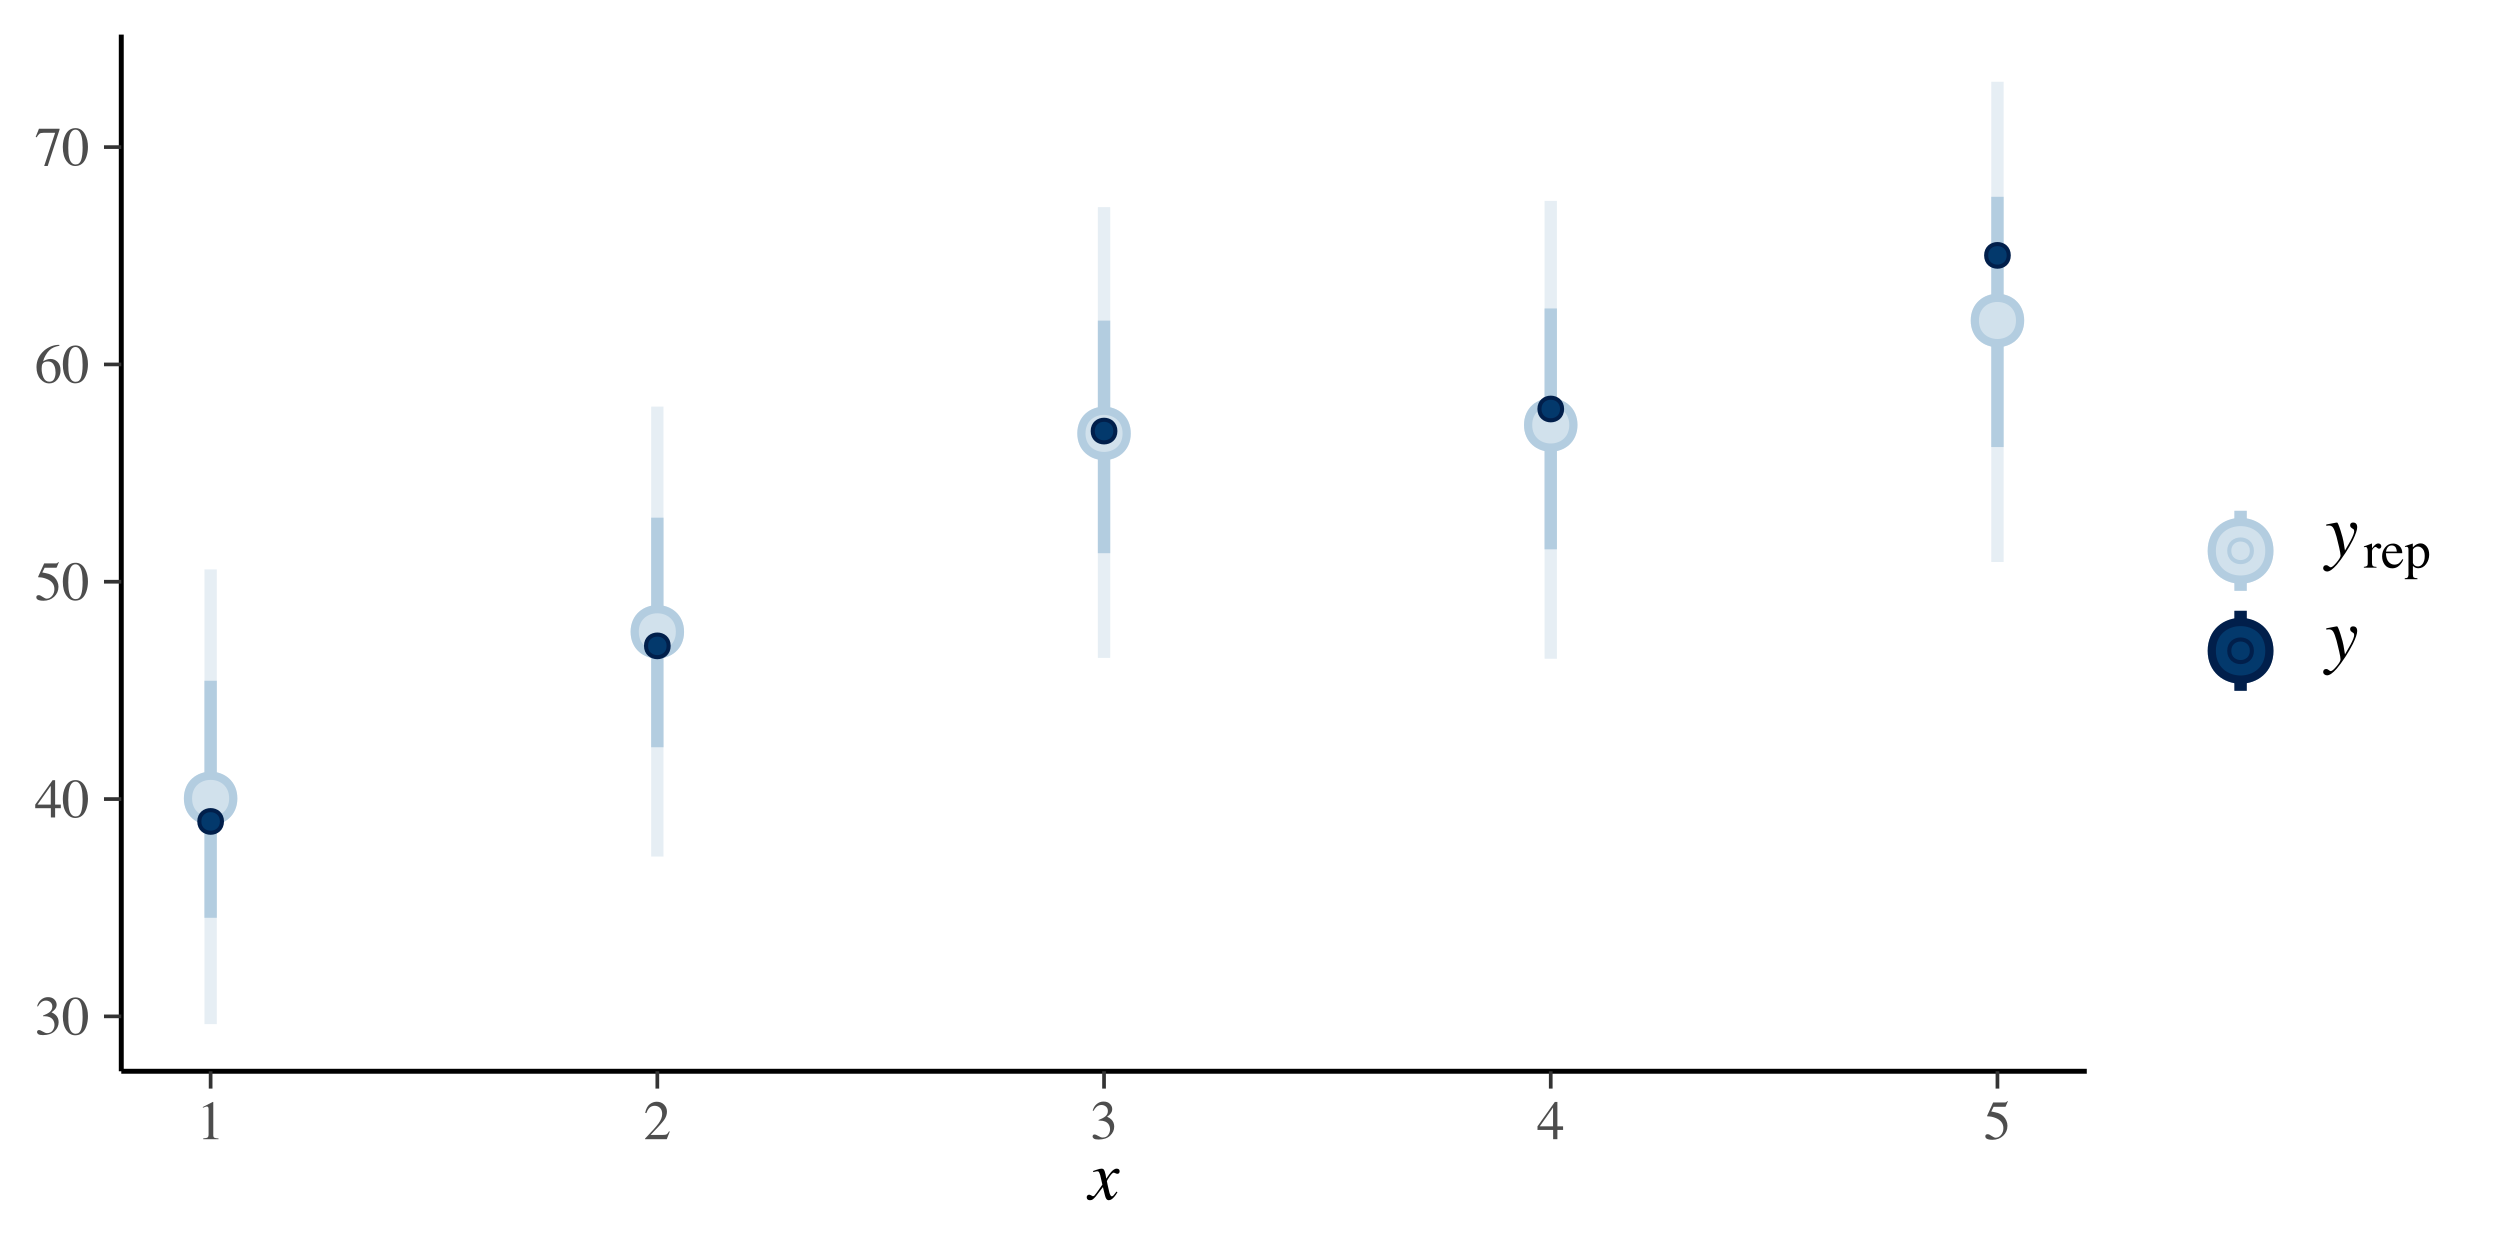 <?xml version="1.0" encoding="UTF-8"?>
<svg xmlns="http://www.w3.org/2000/svg" xmlns:xlink="http://www.w3.org/1999/xlink" width="432pt" height="216pt" viewBox="0 0 432 216" version="1.1">
<defs>
<g>
<symbol overflow="visible" id="glyph0-0">
<path style="stroke:none;" d="M 0.156 0 L 0.156 -6.344 L 6.703 -6.344 L 6.703 0 Z M 5.844 -0.859 L 5.844 -5.484 L 1.016 -5.484 L 1.016 -0.859 Z M 5.844 -0.859 "/>
</symbol>
<symbol overflow="visible" id="glyph0-1">
<path style="stroke:none;" d="M 0.75 -0.812 C 0.914 -0.812 1.141 -0.723 1.422 -0.547 C 1.703 -0.367 1.941 -0.281 2.141 -0.281 C 2.578 -0.281 2.898 -0.426 3.109 -0.719 C 3.328 -1.02 3.438 -1.344 3.438 -1.688 C 3.438 -2.02 3.352 -2.312 3.188 -2.562 C 2.895 -2.988 2.398 -3.203 1.703 -3.203 C 1.672 -3.203 1.633 -3.203 1.594 -3.203 C 1.551 -3.203 1.508 -3.195 1.469 -3.188 L 1.453 -3.312 C 1.953 -3.5 2.344 -3.707 2.625 -3.938 C 2.914 -4.176 3.062 -4.484 3.062 -4.859 C 3.062 -5.203 2.945 -5.461 2.719 -5.641 C 2.5 -5.816 2.242 -5.906 1.953 -5.906 C 1.609 -5.906 1.305 -5.781 1.047 -5.531 C 0.898 -5.395 0.742 -5.18 0.578 -4.891 L 0.438 -4.922 C 0.562 -5.398 0.789 -5.781 1.125 -6.062 C 1.469 -6.352 1.863 -6.5 2.312 -6.5 C 2.789 -6.5 3.16 -6.363 3.422 -6.094 C 3.68 -5.832 3.812 -5.531 3.812 -5.188 C 3.812 -4.883 3.703 -4.609 3.484 -4.359 C 3.359 -4.211 3.172 -4.051 2.922 -3.875 C 3.223 -3.75 3.461 -3.598 3.641 -3.422 C 3.984 -3.098 4.156 -2.68 4.156 -2.172 C 4.156 -1.578 3.922 -1.055 3.453 -0.609 C 2.984 -0.16 2.316 0.062 1.453 0.062 C 1.066 0.062 0.797 0.008 0.641 -0.094 C 0.492 -0.207 0.422 -0.332 0.422 -0.469 C 0.422 -0.551 0.445 -0.629 0.5 -0.703 C 0.551 -0.773 0.633 -0.812 0.75 -0.812 Z M 0.75 -0.812 "/>
</symbol>
<symbol overflow="visible" id="glyph0-2">
<path style="stroke:none;" d="M 2.297 -0.172 C 2.754 -0.172 3.066 -0.422 3.234 -0.922 C 3.41 -1.43 3.5 -2.16 3.5 -3.109 C 3.5 -3.867 3.445 -4.473 3.344 -4.922 C 3.145 -5.766 2.785 -6.188 2.266 -6.188 C 1.734 -6.188 1.367 -5.754 1.172 -4.891 C 1.066 -4.43 1.016 -3.82 1.016 -3.062 C 1.016 -2.352 1.066 -1.785 1.172 -1.359 C 1.367 -0.566 1.742 -0.172 2.297 -0.172 Z M 2.281 -6.453 C 3 -6.453 3.555 -6.07 3.953 -5.312 C 4.266 -4.707 4.422 -4.008 4.422 -3.219 C 4.422 -2.594 4.328 -2.008 4.141 -1.469 C 3.773 -0.426 3.141 0.094 2.234 0.094 C 1.617 0.094 1.113 -0.188 0.719 -0.75 C 0.289 -1.344 0.078 -2.156 0.078 -3.188 C 0.078 -3.988 0.223 -4.68 0.516 -5.266 C 0.898 -6.055 1.488 -6.453 2.281 -6.453 Z M 2.281 -6.453 "/>
</symbol>
<symbol overflow="visible" id="glyph0-3">
<path style="stroke:none;" d="M 2.797 -5.469 L 0.5 -2.219 L 2.797 -2.219 Z M 3.109 -6.438 L 3.547 -6.438 L 3.547 -2.219 L 4.531 -2.219 L 4.531 -1.594 L 3.547 -1.594 L 3.547 0 L 2.812 0 L 2.812 -1.594 L 0.109 -1.594 L 0.109 -2.219 Z M 3.109 -6.438 "/>
</symbol>
<symbol overflow="visible" id="glyph0-4">
<path style="stroke:none;" d="M 0.719 -0.859 C 0.895 -0.859 1.125 -0.754 1.406 -0.547 C 1.695 -0.348 1.922 -0.25 2.078 -0.25 C 2.441 -0.25 2.754 -0.406 3.016 -0.719 C 3.285 -1.039 3.422 -1.43 3.422 -1.891 C 3.422 -2.703 2.992 -3.285 2.141 -3.641 C 1.66 -3.836 1.211 -3.938 0.797 -3.938 C 0.734 -3.938 0.691 -3.938 0.672 -3.938 C 0.648 -3.945 0.629 -3.969 0.609 -4 C 0.617 -4.02 0.625 -4.035 0.625 -4.047 C 0.625 -4.066 0.629 -4.086 0.641 -4.109 L 1.656 -6.344 L 3.672 -6.344 C 3.773 -6.344 3.852 -6.359 3.906 -6.391 C 3.957 -6.43 4.031 -6.5 4.125 -6.594 L 4.188 -6.531 L 3.828 -5.656 C 3.816 -5.625 3.781 -5.602 3.719 -5.594 C 3.664 -5.594 3.609 -5.594 3.547 -5.594 L 1.734 -5.594 L 1.328 -4.781 C 1.836 -4.688 2.211 -4.602 2.453 -4.531 C 2.848 -4.395 3.176 -4.195 3.438 -3.938 C 3.656 -3.719 3.82 -3.469 3.938 -3.188 C 4.062 -2.914 4.125 -2.625 4.125 -2.312 C 4.125 -1.625 3.875 -1.047 3.375 -0.578 C 2.883 -0.117 2.266 0.109 1.516 0.109 C 1.203 0.109 0.953 0.078 0.766 0.016 C 0.453 -0.078 0.297 -0.25 0.297 -0.5 C 0.297 -0.594 0.328 -0.676 0.391 -0.75 C 0.461 -0.82 0.57 -0.859 0.719 -0.859 Z M 0.719 -0.859 "/>
</symbol>
<symbol overflow="visible" id="glyph0-5">
<path style="stroke:none;" d="M 4.484 -2.125 C 4.484 -1.562 4.301 -1.047 3.938 -0.578 C 3.57 -0.117 3.094 0.109 2.5 0.109 C 1.957 0.109 1.457 -0.145 1 -0.656 C 0.551 -1.176 0.328 -1.863 0.328 -2.719 C 0.328 -3.82 0.766 -4.77 1.641 -5.562 C 2.422 -6.227 3.297 -6.562 4.266 -6.562 L 4.297 -6.406 C 3.898 -6.332 3.562 -6.234 3.281 -6.109 C 3 -5.984 2.75 -5.812 2.531 -5.594 C 2.301 -5.363 2.086 -5.078 1.891 -4.734 C 1.691 -4.391 1.551 -4.047 1.469 -3.703 C 1.664 -3.828 1.836 -3.914 1.984 -3.969 C 2.234 -4.07 2.484 -4.125 2.734 -4.125 C 3.223 -4.125 3.633 -3.953 3.969 -3.609 C 4.312 -3.266 4.484 -2.77 4.484 -2.125 Z M 3.625 -1.766 C 3.625 -2.18 3.562 -2.551 3.438 -2.875 C 3.219 -3.414 2.844 -3.688 2.312 -3.688 C 1.832 -3.688 1.516 -3.539 1.359 -3.25 C 1.266 -3.082 1.219 -2.801 1.219 -2.406 C 1.219 -1.895 1.32 -1.395 1.531 -0.906 C 1.75 -0.426 2.094 -0.188 2.562 -0.188 C 2.938 -0.188 3.207 -0.344 3.375 -0.656 C 3.539 -0.977 3.625 -1.348 3.625 -1.766 Z M 3.625 -1.766 "/>
</symbol>
<symbol overflow="visible" id="glyph0-6">
<path style="stroke:none;" d="M 4.312 -6.344 L 4.312 -6.188 L 2.266 0.094 L 1.656 0.094 L 3.547 -5.641 L 1.516 -5.641 C 1.203 -5.641 0.977 -5.586 0.844 -5.484 C 0.719 -5.391 0.551 -5.18 0.344 -4.859 L 0.188 -4.938 C 0.383 -5.438 0.508 -5.742 0.562 -5.859 C 0.613 -5.973 0.676 -6.133 0.75 -6.344 Z M 4.312 -6.344 "/>
</symbol>
<symbol overflow="visible" id="glyph0-7">
<path style="stroke:none;" d="M 2.844 -6.438 C 2.852 -6.414 2.859 -6.398 2.859 -6.391 C 2.859 -6.391 2.859 -6.375 2.859 -6.344 L 2.859 -0.703 C 2.859 -0.461 2.922 -0.312 3.047 -0.25 C 3.18 -0.188 3.422 -0.145 3.766 -0.125 L 3.766 0 L 1.125 0 L 1.125 -0.141 C 1.508 -0.16 1.758 -0.211 1.875 -0.297 C 1.988 -0.379 2.047 -0.562 2.047 -0.844 L 2.047 -5.188 C 2.047 -5.332 2.023 -5.441 1.984 -5.516 C 1.953 -5.598 1.875 -5.641 1.75 -5.641 C 1.664 -5.641 1.555 -5.613 1.422 -5.562 C 1.297 -5.52 1.176 -5.473 1.062 -5.422 L 1.062 -5.562 L 2.781 -6.438 Z M 2.844 -6.438 "/>
</symbol>
<symbol overflow="visible" id="glyph0-8">
<path style="stroke:none;" d="M 0.281 -0.109 C 1.426 -1.297 2.203 -2.164 2.609 -2.719 C 3.023 -3.281 3.234 -3.82 3.234 -4.344 C 3.234 -4.812 3.109 -5.164 2.859 -5.406 C 2.609 -5.645 2.305 -5.766 1.953 -5.766 C 1.523 -5.766 1.18 -5.609 0.922 -5.297 C 0.773 -5.129 0.633 -4.863 0.5 -4.5 L 0.297 -4.547 C 0.453 -5.266 0.719 -5.766 1.094 -6.047 C 1.469 -6.328 1.867 -6.469 2.297 -6.469 C 2.816 -6.469 3.238 -6.301 3.562 -5.969 C 3.895 -5.633 4.062 -5.227 4.062 -4.75 C 4.062 -4.238 3.883 -3.742 3.531 -3.266 C 3.176 -2.785 2.41 -1.941 1.234 -0.734 L 3.375 -0.734 C 3.676 -0.734 3.891 -0.77 4.016 -0.844 C 4.141 -0.914 4.273 -1.086 4.422 -1.359 L 4.547 -1.312 L 4.031 0 L 0.281 0 Z M 0.281 -0.109 "/>
</symbol>
<symbol overflow="visible" id="glyph1-0">
<path style="stroke:none;" d="M -0.109 0 L -0.109 -7.828 L 9.203 -7.828 L 9.203 0 Z M 8.125 -1.078 L 8.125 -6.75 L 0.969 -6.75 L 0.969 -1.078 Z M 8.125 -1.078 "/>
</symbol>
<symbol overflow="visible" id="glyph1-1">
<path style="stroke:none;" d="M -0.328 -0.406 C -0.328 -0.551 -0.281 -0.656 -0.188 -0.719 C -0.094 -0.789 0 -0.828 0.094 -0.828 C 0.145 -0.828 0.191 -0.816 0.234 -0.797 C 0.285 -0.785 0.336 -0.766 0.391 -0.734 L 0.594 -0.625 C 0.625 -0.602 0.648 -0.586 0.672 -0.578 C 0.691 -0.578 0.719 -0.578 0.75 -0.578 C 0.852 -0.578 0.93 -0.602 0.984 -0.656 C 1.035 -0.707 1.172 -0.879 1.391 -1.172 C 1.535 -1.359 1.863 -1.82 2.375 -2.562 C 2.375 -2.594 2.328 -2.801 2.234 -3.188 C 2.148 -3.582 2.07 -3.922 2 -4.203 C 1.914 -4.473 1.844 -4.648 1.781 -4.734 C 1.727 -4.828 1.625 -4.875 1.469 -4.875 C 1.414 -4.875 1.305 -4.852 1.141 -4.812 C 1.035 -4.789 0.926 -4.766 0.812 -4.734 L 0.766 -4.922 L 1.406 -5.141 C 1.582 -5.203 1.738 -5.25 1.875 -5.281 C 2.02 -5.312 2.145 -5.328 2.25 -5.328 C 2.406 -5.328 2.523 -5.281 2.609 -5.188 C 2.734 -5.031 2.844 -4.723 2.938 -4.266 L 3.047 -3.594 C 3.398 -4.133 3.676 -4.516 3.875 -4.734 C 4.051 -4.93 4.219 -5.078 4.375 -5.172 C 4.531 -5.273 4.676 -5.328 4.812 -5.328 C 4.945 -5.328 5.055 -5.305 5.141 -5.266 C 5.285 -5.191 5.359 -5.055 5.359 -4.859 C 5.359 -4.734 5.32 -4.629 5.25 -4.547 C 5.176 -4.473 5.082 -4.438 4.969 -4.438 C 4.926 -4.438 4.883 -4.441 4.844 -4.453 C 4.801 -4.461 4.758 -4.477 4.719 -4.5 L 4.562 -4.562 C 4.52 -4.582 4.477 -4.598 4.438 -4.609 C 4.406 -4.629 4.379 -4.641 4.359 -4.641 C 4.18 -4.641 3.938 -4.41 3.625 -3.953 C 3.312 -3.492 3.156 -3.234 3.156 -3.172 C 3.156 -3.109 3.191 -2.914 3.266 -2.594 C 3.336 -2.27 3.414 -1.93 3.5 -1.578 C 3.57 -1.234 3.641 -1 3.703 -0.875 C 3.785 -0.656 3.883 -0.547 4 -0.547 C 4.102 -0.547 4.207 -0.602 4.312 -0.719 C 4.426 -0.844 4.594 -1.055 4.812 -1.359 L 4.984 -1.266 C 4.816 -0.953 4.641 -0.691 4.453 -0.484 C 4.117 -0.078 3.797 0.125 3.484 0.125 C 3.285 0.125 3.133 0.031 3.031 -0.156 C 2.957 -0.258 2.891 -0.438 2.828 -0.688 L 2.469 -2.141 L 1.266 -0.562 C 1.035 -0.289 0.852 -0.109 0.719 -0.016 C 0.594 0.078 0.438 0.125 0.25 0.125 C 0 0.125 -0.172 0.047 -0.266 -0.109 C -0.305 -0.191 -0.328 -0.289 -0.328 -0.406 Z M -0.328 -0.406 "/>
</symbol>
<symbol overflow="visible" id="glyph2-0">
<path style="stroke:none;" d="M -0.125 0 L -0.125 -8.484 L 9.969 -8.484 L 9.969 0 Z M 8.797 -1.172 L 8.797 -7.312 L 1.047 -7.312 L 1.047 -1.172 Z M 8.797 -1.172 "/>
</symbol>
<symbol overflow="visible" id="glyph2-1">
<path style="stroke:none;" d="M -0.344 2.109 C -0.344 1.973 -0.297 1.852 -0.203 1.75 C -0.117 1.656 0 1.609 0.156 1.609 C 0.258 1.609 0.352 1.629 0.438 1.672 C 0.52 1.711 0.602 1.77 0.688 1.844 L 0.781 1.906 C 0.801 1.926 0.828 1.941 0.859 1.953 C 0.898 1.961 0.938 1.969 0.969 1.969 C 1.176 1.969 1.508 1.691 1.969 1.141 C 2.426 0.598 2.656 0.203 2.656 -0.047 C 2.656 -0.285 2.578 -0.75 2.422 -1.438 C 2.266 -2.133 2.113 -2.754 1.969 -3.297 C 1.758 -4.055 1.566 -4.57 1.391 -4.844 C 1.223 -5.113 0.973 -5.25 0.641 -5.25 C 0.609 -5.25 0.562 -5.242 0.5 -5.234 C 0.438 -5.234 0.332 -5.223 0.188 -5.203 L 0.188 -5.422 L 1.922 -5.75 L 2.062 -5.75 C 2.164 -5.77 2.367 -5.297 2.672 -4.328 C 2.941 -3.461 3.109 -2.832 3.172 -2.438 L 3.422 -0.922 C 3.867 -1.672 4.195 -2.242 4.406 -2.641 C 4.812 -3.422 5.016 -3.969 5.016 -4.281 C 5.016 -4.352 5 -4.426 4.969 -4.5 C 4.945 -4.57 4.891 -4.629 4.797 -4.672 L 4.688 -4.734 C 4.625 -4.766 4.547 -4.828 4.453 -4.922 C 4.359 -5.016 4.312 -5.141 4.312 -5.297 C 4.312 -5.43 4.352 -5.539 4.438 -5.625 C 4.531 -5.719 4.66 -5.766 4.828 -5.766 C 5.035 -5.766 5.203 -5.703 5.328 -5.578 C 5.461 -5.453 5.531 -5.238 5.531 -4.938 C 5.531 -4.488 5.285 -3.758 4.797 -2.75 C 4.41 -1.988 3.984 -1.25 3.516 -0.531 C 2.93 0.363 2.426 1.055 2 1.547 C 1.32 2.316 0.766 2.703 0.328 2.703 C 0.148 2.703 -0.004 2.645 -0.141 2.531 C -0.273 2.426 -0.344 2.285 -0.344 2.109 Z M -0.344 2.109 "/>
</symbol>
<symbol overflow="visible" id="glyph3-0">
<path style="stroke:none;" d="M 0.141 0 L 0.141 -6.016 L 6.359 -6.016 L 6.359 0 Z M 5.531 -0.812 L 5.531 -5.203 L 0.969 -5.203 L 0.969 -0.812 Z M 5.531 -0.812 "/>
</symbol>
<symbol overflow="visible" id="glyph3-1">
<path style="stroke:none;" d="M 0.047 -0.141 C 0.316 -0.172 0.492 -0.223 0.578 -0.297 C 0.672 -0.367 0.719 -0.52 0.719 -0.75 L 0.719 -2.75 C 0.719 -3.051 0.688 -3.266 0.625 -3.391 C 0.57 -3.516 0.473 -3.578 0.328 -3.578 C 0.297 -3.578 0.254 -3.57 0.203 -3.562 C 0.16 -3.551 0.113 -3.539 0.062 -3.531 L 0.062 -3.688 C 0.227 -3.738 0.398 -3.797 0.578 -3.859 C 0.754 -3.922 0.879 -3.969 0.953 -4 C 1.098 -4.051 1.25 -4.113 1.406 -4.188 C 1.426 -4.188 1.438 -4.176 1.438 -4.156 C 1.445 -4.145 1.453 -4.117 1.453 -4.078 L 1.453 -3.344 C 1.641 -3.602 1.82 -3.805 2 -3.953 C 2.176 -4.109 2.359 -4.188 2.547 -4.188 C 2.703 -4.188 2.828 -4.141 2.922 -4.047 C 3.016 -3.953 3.062 -3.836 3.062 -3.703 C 3.062 -3.586 3.023 -3.488 2.953 -3.406 C 2.879 -3.32 2.785 -3.281 2.672 -3.281 C 2.566 -3.281 2.457 -3.332 2.344 -3.438 C 2.227 -3.539 2.133 -3.594 2.062 -3.594 C 1.957 -3.594 1.828 -3.508 1.672 -3.344 C 1.523 -3.176 1.453 -3 1.453 -2.812 L 1.453 -0.812 C 1.453 -0.562 1.508 -0.383 1.625 -0.281 C 1.75 -0.188 1.953 -0.141 2.234 -0.141 L 2.234 0 L 0.047 0 Z M 0.047 -0.141 "/>
</symbol>
<symbol overflow="visible" id="glyph3-2">
<path style="stroke:none;" d="M 2.078 -4.172 C 2.492 -4.172 2.859 -4.023 3.172 -3.734 C 3.492 -3.441 3.656 -3.031 3.656 -2.5 L 0.828 -2.5 C 0.859 -1.812 1.016 -1.312 1.297 -1 C 1.578 -0.688 1.91 -0.531 2.297 -0.531 C 2.609 -0.531 2.867 -0.609 3.078 -0.766 C 3.297 -0.93 3.492 -1.164 3.672 -1.469 L 3.828 -1.422 C 3.703 -1.047 3.473 -0.695 3.141 -0.375 C 2.805 -0.051 2.398 0.109 1.922 0.109 C 1.367 0.109 0.938 -0.098 0.625 -0.516 C 0.32 -0.941 0.172 -1.426 0.172 -1.969 C 0.172 -2.57 0.348 -3.086 0.703 -3.516 C 1.055 -3.953 1.516 -4.172 2.078 -4.172 Z M 1.828 -3.844 C 1.484 -3.844 1.223 -3.691 1.047 -3.391 C 0.953 -3.234 0.883 -3.031 0.844 -2.781 L 2.719 -2.781 C 2.688 -3.082 2.629 -3.305 2.547 -3.453 C 2.398 -3.711 2.16 -3.844 1.828 -3.844 Z M 2.031 -4.172 Z M 2.031 -4.172 "/>
</symbol>
<symbol overflow="visible" id="glyph3-3">
<path style="stroke:none;" d="M 1.453 -0.812 C 1.523 -0.613 1.641 -0.461 1.797 -0.359 C 1.953 -0.266 2.129 -0.219 2.328 -0.219 C 2.648 -0.219 2.926 -0.375 3.156 -0.688 C 3.383 -1.008 3.5 -1.457 3.5 -2.031 C 3.5 -2.57 3.379 -2.977 3.141 -3.25 C 2.898 -3.52 2.629 -3.656 2.328 -3.656 C 2.109 -3.656 1.906 -3.586 1.719 -3.453 C 1.539 -3.316 1.453 -3.18 1.453 -3.047 Z M 0.047 1.828 C 0.316 1.816 0.488 1.758 0.562 1.656 C 0.645 1.551 0.688 1.395 0.688 1.188 L 0.688 -3.078 C 0.688 -3.305 0.656 -3.453 0.594 -3.516 C 0.539 -3.578 0.441 -3.609 0.297 -3.609 C 0.266 -3.609 0.234 -3.602 0.203 -3.594 C 0.172 -3.594 0.129 -3.594 0.078 -3.594 L 0.078 -3.734 L 0.5 -3.875 C 0.52 -3.875 0.816 -3.973 1.391 -4.172 C 1.41 -4.172 1.422 -4.164 1.422 -4.156 C 1.43 -4.145 1.438 -4.129 1.438 -4.109 L 1.438 -3.516 C 1.633 -3.711 1.805 -3.859 1.953 -3.953 C 2.223 -4.117 2.5 -4.203 2.781 -4.203 C 3.188 -4.203 3.535 -4.023 3.828 -3.672 C 4.117 -3.328 4.266 -2.852 4.266 -2.25 C 4.266 -1.656 4.086 -1.113 3.734 -0.625 C 3.379 -0.145 2.938 0.094 2.406 0.094 C 2.238 0.094 2.094 0.07 1.969 0.031 C 1.781 -0.031 1.609 -0.145 1.453 -0.312 L 1.453 1.141 C 1.453 1.43 1.5 1.613 1.594 1.688 C 1.695 1.758 1.91 1.805 2.234 1.828 L 2.234 1.984 L 0.047 1.984 Z M 0.047 1.828 "/>
</symbol>
</g>
</defs>
<g id="surface44">
<rect x="0" y="0" width="432" height="216" style="fill:rgb(100%,100%,100%);fill-opacity:1;stroke:none;"/>
<path style="fill:none;stroke-width:2.134;stroke-linecap:butt;stroke-linejoin:round;stroke:rgb(70.196%,80.392%,87.843%);stroke-opacity:0.329;stroke-miterlimit:10;" d="M 36.395 176.973 L 36.395 98.387 "/>
<path style="fill:none;stroke-width:2.134;stroke-linecap:butt;stroke-linejoin:round;stroke:rgb(70.196%,80.392%,87.843%);stroke-opacity:0.329;stroke-miterlimit:10;" d="M 113.586 148.012 L 113.586 70.258 "/>
<path style="fill:none;stroke-width:2.134;stroke-linecap:butt;stroke-linejoin:round;stroke:rgb(70.196%,80.392%,87.843%);stroke-opacity:0.329;stroke-miterlimit:10;" d="M 190.777 113.688 L 190.777 35.793 "/>
<path style="fill:none;stroke-width:2.134;stroke-linecap:butt;stroke-linejoin:round;stroke:rgb(70.196%,80.392%,87.843%);stroke-opacity:0.329;stroke-miterlimit:10;" d="M 267.969 113.828 L 267.969 34.715 "/>
<path style="fill:none;stroke-width:2.134;stroke-linecap:butt;stroke-linejoin:round;stroke:rgb(70.196%,80.392%,87.843%);stroke-opacity:0.329;stroke-miterlimit:10;" d="M 345.16 97.113 L 345.16 14.121 "/>
<path style="fill-rule:nonzero;fill:rgb(81.961%,88.235%,92.549%);fill-opacity:0.329;stroke-width:1.417;stroke-linecap:round;stroke-linejoin:round;stroke:rgb(70.196%,80.392%,87.843%);stroke-opacity:0.329;stroke-miterlimit:10;" d="M 40.305 137.965 C 40.305 143.176 32.484 143.176 32.484 137.965 C 32.484 132.75 40.305 132.75 40.305 137.965 "/>
<path style="fill-rule:nonzero;fill:rgb(81.961%,88.235%,92.549%);fill-opacity:0.329;stroke-width:1.417;stroke-linecap:round;stroke-linejoin:round;stroke:rgb(70.196%,80.392%,87.843%);stroke-opacity:0.329;stroke-miterlimit:10;" d="M 117.496 109.176 C 117.496 114.391 109.676 114.391 109.676 109.176 C 109.676 103.965 117.496 103.965 117.496 109.176 "/>
<path style="fill-rule:nonzero;fill:rgb(81.961%,88.235%,92.549%);fill-opacity:0.329;stroke-width:1.417;stroke-linecap:round;stroke-linejoin:round;stroke:rgb(70.196%,80.392%,87.843%);stroke-opacity:0.329;stroke-miterlimit:10;" d="M 194.688 74.895 C 194.688 80.105 186.867 80.105 186.867 74.895 C 186.867 69.68 194.688 69.68 194.688 74.895 "/>
<path style="fill-rule:nonzero;fill:rgb(81.961%,88.235%,92.549%);fill-opacity:0.329;stroke-width:1.417;stroke-linecap:round;stroke-linejoin:round;stroke:rgb(70.196%,80.392%,87.843%);stroke-opacity:0.329;stroke-miterlimit:10;" d="M 271.879 73.434 C 271.879 78.648 264.059 78.648 264.059 73.434 C 264.059 68.223 271.879 68.223 271.879 73.434 "/>
<path style="fill-rule:nonzero;fill:rgb(81.961%,88.235%,92.549%);fill-opacity:0.329;stroke-width:1.417;stroke-linecap:round;stroke-linejoin:round;stroke:rgb(70.196%,80.392%,87.843%);stroke-opacity:0.329;stroke-miterlimit:10;" d="M 349.07 55.379 C 349.07 60.59 341.25 60.59 341.25 55.379 C 341.25 50.168 349.07 50.168 349.07 55.379 "/>
<path style="fill:none;stroke-width:2.134;stroke-linecap:butt;stroke-linejoin:round;stroke:rgb(70.196%,80.392%,87.843%);stroke-opacity:1;stroke-miterlimit:10;" d="M 36.395 158.598 L 36.395 117.629 "/>
<path style="fill:none;stroke-width:2.134;stroke-linecap:butt;stroke-linejoin:round;stroke:rgb(70.196%,80.392%,87.843%);stroke-opacity:1;stroke-miterlimit:10;" d="M 113.586 129.133 L 113.586 89.449 "/>
<path style="fill:none;stroke-width:2.134;stroke-linecap:butt;stroke-linejoin:round;stroke:rgb(70.196%,80.392%,87.843%);stroke-opacity:1;stroke-miterlimit:10;" d="M 190.777 95.594 L 190.777 55.398 "/>
<path style="fill:none;stroke-width:2.134;stroke-linecap:butt;stroke-linejoin:round;stroke:rgb(70.196%,80.392%,87.843%);stroke-opacity:1;stroke-miterlimit:10;" d="M 267.969 94.922 L 267.969 53.305 "/>
<path style="fill:none;stroke-width:2.134;stroke-linecap:butt;stroke-linejoin:round;stroke:rgb(70.196%,80.392%,87.843%);stroke-opacity:1;stroke-miterlimit:10;" d="M 345.16 77.258 L 345.16 34.012 "/>
<path style="fill-rule:nonzero;fill:rgb(81.961%,88.235%,92.549%);fill-opacity:1;stroke-width:1.417;stroke-linecap:round;stroke-linejoin:round;stroke:rgb(70.196%,80.392%,87.843%);stroke-opacity:1;stroke-miterlimit:10;" d="M 40.305 137.965 C 40.305 143.176 32.484 143.176 32.484 137.965 C 32.484 132.75 40.305 132.75 40.305 137.965 "/>
<path style="fill-rule:nonzero;fill:rgb(81.961%,88.235%,92.549%);fill-opacity:1;stroke-width:1.417;stroke-linecap:round;stroke-linejoin:round;stroke:rgb(70.196%,80.392%,87.843%);stroke-opacity:1;stroke-miterlimit:10;" d="M 117.496 109.176 C 117.496 114.391 109.676 114.391 109.676 109.176 C 109.676 103.965 117.496 103.965 117.496 109.176 "/>
<path style="fill-rule:nonzero;fill:rgb(81.961%,88.235%,92.549%);fill-opacity:1;stroke-width:1.417;stroke-linecap:round;stroke-linejoin:round;stroke:rgb(70.196%,80.392%,87.843%);stroke-opacity:1;stroke-miterlimit:10;" d="M 194.688 74.895 C 194.688 80.105 186.867 80.105 186.867 74.895 C 186.867 69.68 194.688 69.68 194.688 74.895 "/>
<path style="fill-rule:nonzero;fill:rgb(81.961%,88.235%,92.549%);fill-opacity:1;stroke-width:1.417;stroke-linecap:round;stroke-linejoin:round;stroke:rgb(70.196%,80.392%,87.843%);stroke-opacity:1;stroke-miterlimit:10;" d="M 271.879 73.434 C 271.879 78.648 264.059 78.648 264.059 73.434 C 264.059 68.223 271.879 68.223 271.879 73.434 "/>
<path style="fill-rule:nonzero;fill:rgb(81.961%,88.235%,92.549%);fill-opacity:1;stroke-width:1.417;stroke-linecap:round;stroke-linejoin:round;stroke:rgb(70.196%,80.392%,87.843%);stroke-opacity:1;stroke-miterlimit:10;" d="M 349.07 55.379 C 349.07 60.59 341.25 60.59 341.25 55.379 C 341.25 50.168 349.07 50.168 349.07 55.379 "/>
<path style="fill-rule:nonzero;fill:rgb(1.176%,22.353%,42.353%);fill-opacity:1;stroke-width:0.709;stroke-linecap:round;stroke-linejoin:round;stroke:rgb(0.392%,12.157%,29.412%);stroke-opacity:1;stroke-miterlimit:10;" d="M 38.352 141.945 C 38.352 144.551 34.441 144.551 34.441 141.945 C 34.441 139.336 38.352 139.336 38.352 141.945 "/>
<path style="fill-rule:nonzero;fill:rgb(1.176%,22.353%,42.353%);fill-opacity:1;stroke-width:0.709;stroke-linecap:round;stroke-linejoin:round;stroke:rgb(0.392%,12.157%,29.412%);stroke-opacity:1;stroke-miterlimit:10;" d="M 115.543 111.605 C 115.543 114.211 111.633 114.211 111.633 111.605 C 111.633 109 115.543 109 115.543 111.605 "/>
<path style="fill-rule:nonzero;fill:rgb(1.176%,22.353%,42.353%);fill-opacity:1;stroke-width:0.709;stroke-linecap:round;stroke-linejoin:round;stroke:rgb(0.392%,12.157%,29.412%);stroke-opacity:1;stroke-miterlimit:10;" d="M 192.734 74.488 C 192.734 77.098 188.824 77.098 188.824 74.488 C 188.824 71.883 192.734 71.883 192.734 74.488 "/>
<path style="fill-rule:nonzero;fill:rgb(1.176%,22.353%,42.353%);fill-opacity:1;stroke-width:0.709;stroke-linecap:round;stroke-linejoin:round;stroke:rgb(0.392%,12.157%,29.412%);stroke-opacity:1;stroke-miterlimit:10;" d="M 269.926 70.676 C 269.926 73.285 266.016 73.285 266.016 70.676 C 266.016 68.07 269.926 68.07 269.926 70.676 "/>
<path style="fill-rule:nonzero;fill:rgb(1.176%,22.353%,42.353%);fill-opacity:1;stroke-width:0.709;stroke-linecap:round;stroke-linejoin:round;stroke:rgb(0.392%,12.157%,29.412%);stroke-opacity:1;stroke-miterlimit:10;" d="M 347.113 44.129 C 347.113 46.738 343.207 46.738 343.207 44.129 C 343.207 41.523 347.113 41.523 347.113 44.129 "/>
<path style="fill:none;stroke-width:0.854;stroke-linecap:butt;stroke-linejoin:round;stroke:rgb(0%,0%,0%);stroke-opacity:1;stroke-miterlimit:10;" d="M 20.957 185.117 L 20.957 5.977 "/>
<g style="fill:rgb(30.196%,30.196%,30.196%);fill-opacity:1;">
  <use xlink:href="#glyph0-1" x="5.977" y="178.805"/>
  <use xlink:href="#glyph0-2" x="10.777" y="178.805"/>
</g>
<g style="fill:rgb(30.196%,30.196%,30.196%);fill-opacity:1;">
  <use xlink:href="#glyph0-3" x="5.977" y="141.254"/>
  <use xlink:href="#glyph0-2" x="10.777" y="141.254"/>
</g>
<g style="fill:rgb(30.196%,30.196%,30.196%);fill-opacity:1;">
  <use xlink:href="#glyph0-4" x="5.977" y="103.699"/>
  <use xlink:href="#glyph0-2" x="10.777" y="103.699"/>
</g>
<g style="fill:rgb(30.196%,30.196%,30.196%);fill-opacity:1;">
  <use xlink:href="#glyph0-5" x="5.977" y="66.148"/>
  <use xlink:href="#glyph0-2" x="10.777" y="66.148"/>
</g>
<g style="fill:rgb(30.196%,30.196%,30.196%);fill-opacity:1;">
  <use xlink:href="#glyph0-6" x="5.977" y="28.594"/>
  <use xlink:href="#glyph0-2" x="10.777" y="28.594"/>
</g>
<path style="fill:none;stroke-width:0.64;stroke-linecap:butt;stroke-linejoin:round;stroke:rgb(20%,20%,20%);stroke-opacity:1;stroke-miterlimit:10;" d="M 17.969 175.629 L 20.957 175.629 "/>
<path style="fill:none;stroke-width:0.64;stroke-linecap:butt;stroke-linejoin:round;stroke:rgb(20%,20%,20%);stroke-opacity:1;stroke-miterlimit:10;" d="M 17.969 138.078 L 20.957 138.078 "/>
<path style="fill:none;stroke-width:0.64;stroke-linecap:butt;stroke-linejoin:round;stroke:rgb(20%,20%,20%);stroke-opacity:1;stroke-miterlimit:10;" d="M 17.969 100.523 L 20.957 100.523 "/>
<path style="fill:none;stroke-width:0.64;stroke-linecap:butt;stroke-linejoin:round;stroke:rgb(20%,20%,20%);stroke-opacity:1;stroke-miterlimit:10;" d="M 17.969 62.973 L 20.957 62.973 "/>
<path style="fill:none;stroke-width:0.64;stroke-linecap:butt;stroke-linejoin:round;stroke:rgb(20%,20%,20%);stroke-opacity:1;stroke-miterlimit:10;" d="M 17.969 25.418 L 20.957 25.418 "/>
<path style="fill:none;stroke-width:0.854;stroke-linecap:butt;stroke-linejoin:round;stroke:rgb(0%,0%,0%);stroke-opacity:1;stroke-miterlimit:10;" d="M 20.957 185.117 L 360.598 185.117 "/>
<path style="fill:none;stroke-width:0.64;stroke-linecap:butt;stroke-linejoin:round;stroke:rgb(20%,20%,20%);stroke-opacity:1;stroke-miterlimit:10;" d="M 36.395 188.105 L 36.395 185.117 "/>
<path style="fill:none;stroke-width:0.64;stroke-linecap:butt;stroke-linejoin:round;stroke:rgb(20%,20%,20%);stroke-opacity:1;stroke-miterlimit:10;" d="M 113.586 188.105 L 113.586 185.117 "/>
<path style="fill:none;stroke-width:0.64;stroke-linecap:butt;stroke-linejoin:round;stroke:rgb(20%,20%,20%);stroke-opacity:1;stroke-miterlimit:10;" d="M 190.777 188.105 L 190.777 185.117 "/>
<path style="fill:none;stroke-width:0.64;stroke-linecap:butt;stroke-linejoin:round;stroke:rgb(20%,20%,20%);stroke-opacity:1;stroke-miterlimit:10;" d="M 267.969 188.105 L 267.969 185.117 "/>
<path style="fill:none;stroke-width:0.64;stroke-linecap:butt;stroke-linejoin:round;stroke:rgb(20%,20%,20%);stroke-opacity:1;stroke-miterlimit:10;" d="M 345.16 188.105 L 345.16 185.117 "/>
<g style="fill:rgb(30.196%,30.196%,30.196%);fill-opacity:1;">
  <use xlink:href="#glyph0-7" x="33.996" y="196.848"/>
</g>
<g style="fill:rgb(30.196%,30.196%,30.196%);fill-opacity:1;">
  <use xlink:href="#glyph0-8" x="111.188" y="196.848"/>
</g>
<g style="fill:rgb(30.196%,30.196%,30.196%);fill-opacity:1;">
  <use xlink:href="#glyph0-1" x="188.379" y="196.848"/>
</g>
<g style="fill:rgb(30.196%,30.196%,30.196%);fill-opacity:1;">
  <use xlink:href="#glyph0-3" x="265.57" y="196.848"/>
</g>
<g style="fill:rgb(30.196%,30.196%,30.196%);fill-opacity:1;">
  <use xlink:href="#glyph0-4" x="342.762" y="196.848"/>
</g>
<g style="fill:rgb(0%,0%,0%);fill-opacity:1;">
  <use xlink:href="#glyph1-1" x="188.113" y="207.27"/>
</g>
<path style="fill:none;stroke-width:2.134;stroke-linecap:butt;stroke-linejoin:round;stroke:rgb(70.196%,80.392%,87.843%);stroke-opacity:0.329;stroke-miterlimit:10;" d="M 387.172 102.09 L 387.172 88.266 "/>
<path style="fill-rule:nonzero;fill:rgb(81.961%,88.235%,92.549%);fill-opacity:0.329;stroke-width:1.417;stroke-linecap:round;stroke-linejoin:round;stroke:rgb(70.196%,80.392%,87.843%);stroke-opacity:0.329;stroke-miterlimit:10;" d="M 392.148 95.18 C 392.148 101.812 382.195 101.812 382.195 95.18 C 382.195 88.543 392.148 88.543 392.148 95.18 "/>
<path style="fill:none;stroke-width:2.134;stroke-linecap:butt;stroke-linejoin:round;stroke:rgb(70.196%,80.392%,87.843%);stroke-opacity:1;stroke-miterlimit:10;" d="M 387.172 102.09 L 387.172 88.266 "/>
<path style="fill-rule:nonzero;fill:rgb(81.961%,88.235%,92.549%);fill-opacity:1;stroke-width:1.417;stroke-linecap:round;stroke-linejoin:round;stroke:rgb(70.196%,80.392%,87.843%);stroke-opacity:1;stroke-miterlimit:10;" d="M 392.148 95.18 C 392.148 101.812 382.195 101.812 382.195 95.18 C 382.195 88.543 392.148 88.543 392.148 95.18 "/>
<path style="fill-rule:nonzero;fill:rgb(81.961%,88.235%,92.549%);fill-opacity:1;stroke-width:0.709;stroke-linecap:round;stroke-linejoin:round;stroke:rgb(70.196%,80.392%,87.843%);stroke-opacity:1;stroke-miterlimit:10;" d="M 389.125 95.18 C 389.125 97.785 385.215 97.785 385.215 95.18 C 385.215 92.57 389.125 92.57 389.125 95.18 "/>
<path style="fill:none;stroke-width:2.134;stroke-linecap:butt;stroke-linejoin:round;stroke:rgb(0.392%,12.157%,29.412%);stroke-opacity:0.329;stroke-miterlimit:10;" d="M 387.172 119.371 L 387.172 105.547 "/>
<path style="fill-rule:nonzero;fill:rgb(1.176%,22.353%,42.353%);fill-opacity:0.329;stroke-width:1.417;stroke-linecap:round;stroke-linejoin:round;stroke:rgb(0.392%,12.157%,29.412%);stroke-opacity:0.329;stroke-miterlimit:10;" d="M 392.148 112.457 C 392.148 119.094 382.195 119.094 382.195 112.457 C 382.195 105.824 392.148 105.824 392.148 112.457 "/>
<path style="fill:none;stroke-width:2.134;stroke-linecap:butt;stroke-linejoin:round;stroke:rgb(0.392%,12.157%,29.412%);stroke-opacity:1;stroke-miterlimit:10;" d="M 387.172 119.371 L 387.172 105.547 "/>
<path style="fill-rule:nonzero;fill:rgb(1.176%,22.353%,42.353%);fill-opacity:1;stroke-width:1.417;stroke-linecap:round;stroke-linejoin:round;stroke:rgb(0.392%,12.157%,29.412%);stroke-opacity:1;stroke-miterlimit:10;" d="M 392.148 112.457 C 392.148 119.094 382.195 119.094 382.195 112.457 C 382.195 105.824 392.148 105.824 392.148 112.457 "/>
<path style="fill-rule:nonzero;fill:rgb(1.176%,22.353%,42.353%);fill-opacity:1;stroke-width:0.709;stroke-linecap:round;stroke-linejoin:round;stroke:rgb(0.392%,12.157%,29.412%);stroke-opacity:1;stroke-miterlimit:10;" d="M 389.125 112.457 C 389.125 115.062 385.215 115.062 385.215 112.457 C 385.215 109.852 389.125 109.852 389.125 112.457 "/>
<g style="fill:rgb(0%,0%,0%);fill-opacity:1;">
  <use xlink:href="#glyph2-1" x="401.789" y="96.055"/>
</g>
<g style="fill:rgb(0%,0%,0%);fill-opacity:1;">
  <use xlink:href="#glyph3-1" x="408.426" y="98.098"/>
</g>
<g style="fill:rgb(0%,0%,0%);fill-opacity:1;">
  <use xlink:href="#glyph3-2" x="411.457" y="98.098"/>
</g>
<g style="fill:rgb(0%,0%,0%);fill-opacity:1;">
  <use xlink:href="#glyph3-3" x="415.496" y="98.098"/>
</g>
<g style="fill:rgb(0%,0%,0%);fill-opacity:1;">
  <use xlink:href="#glyph2-1" x="401.789" y="113.996"/>
</g>
</g>
</svg>
